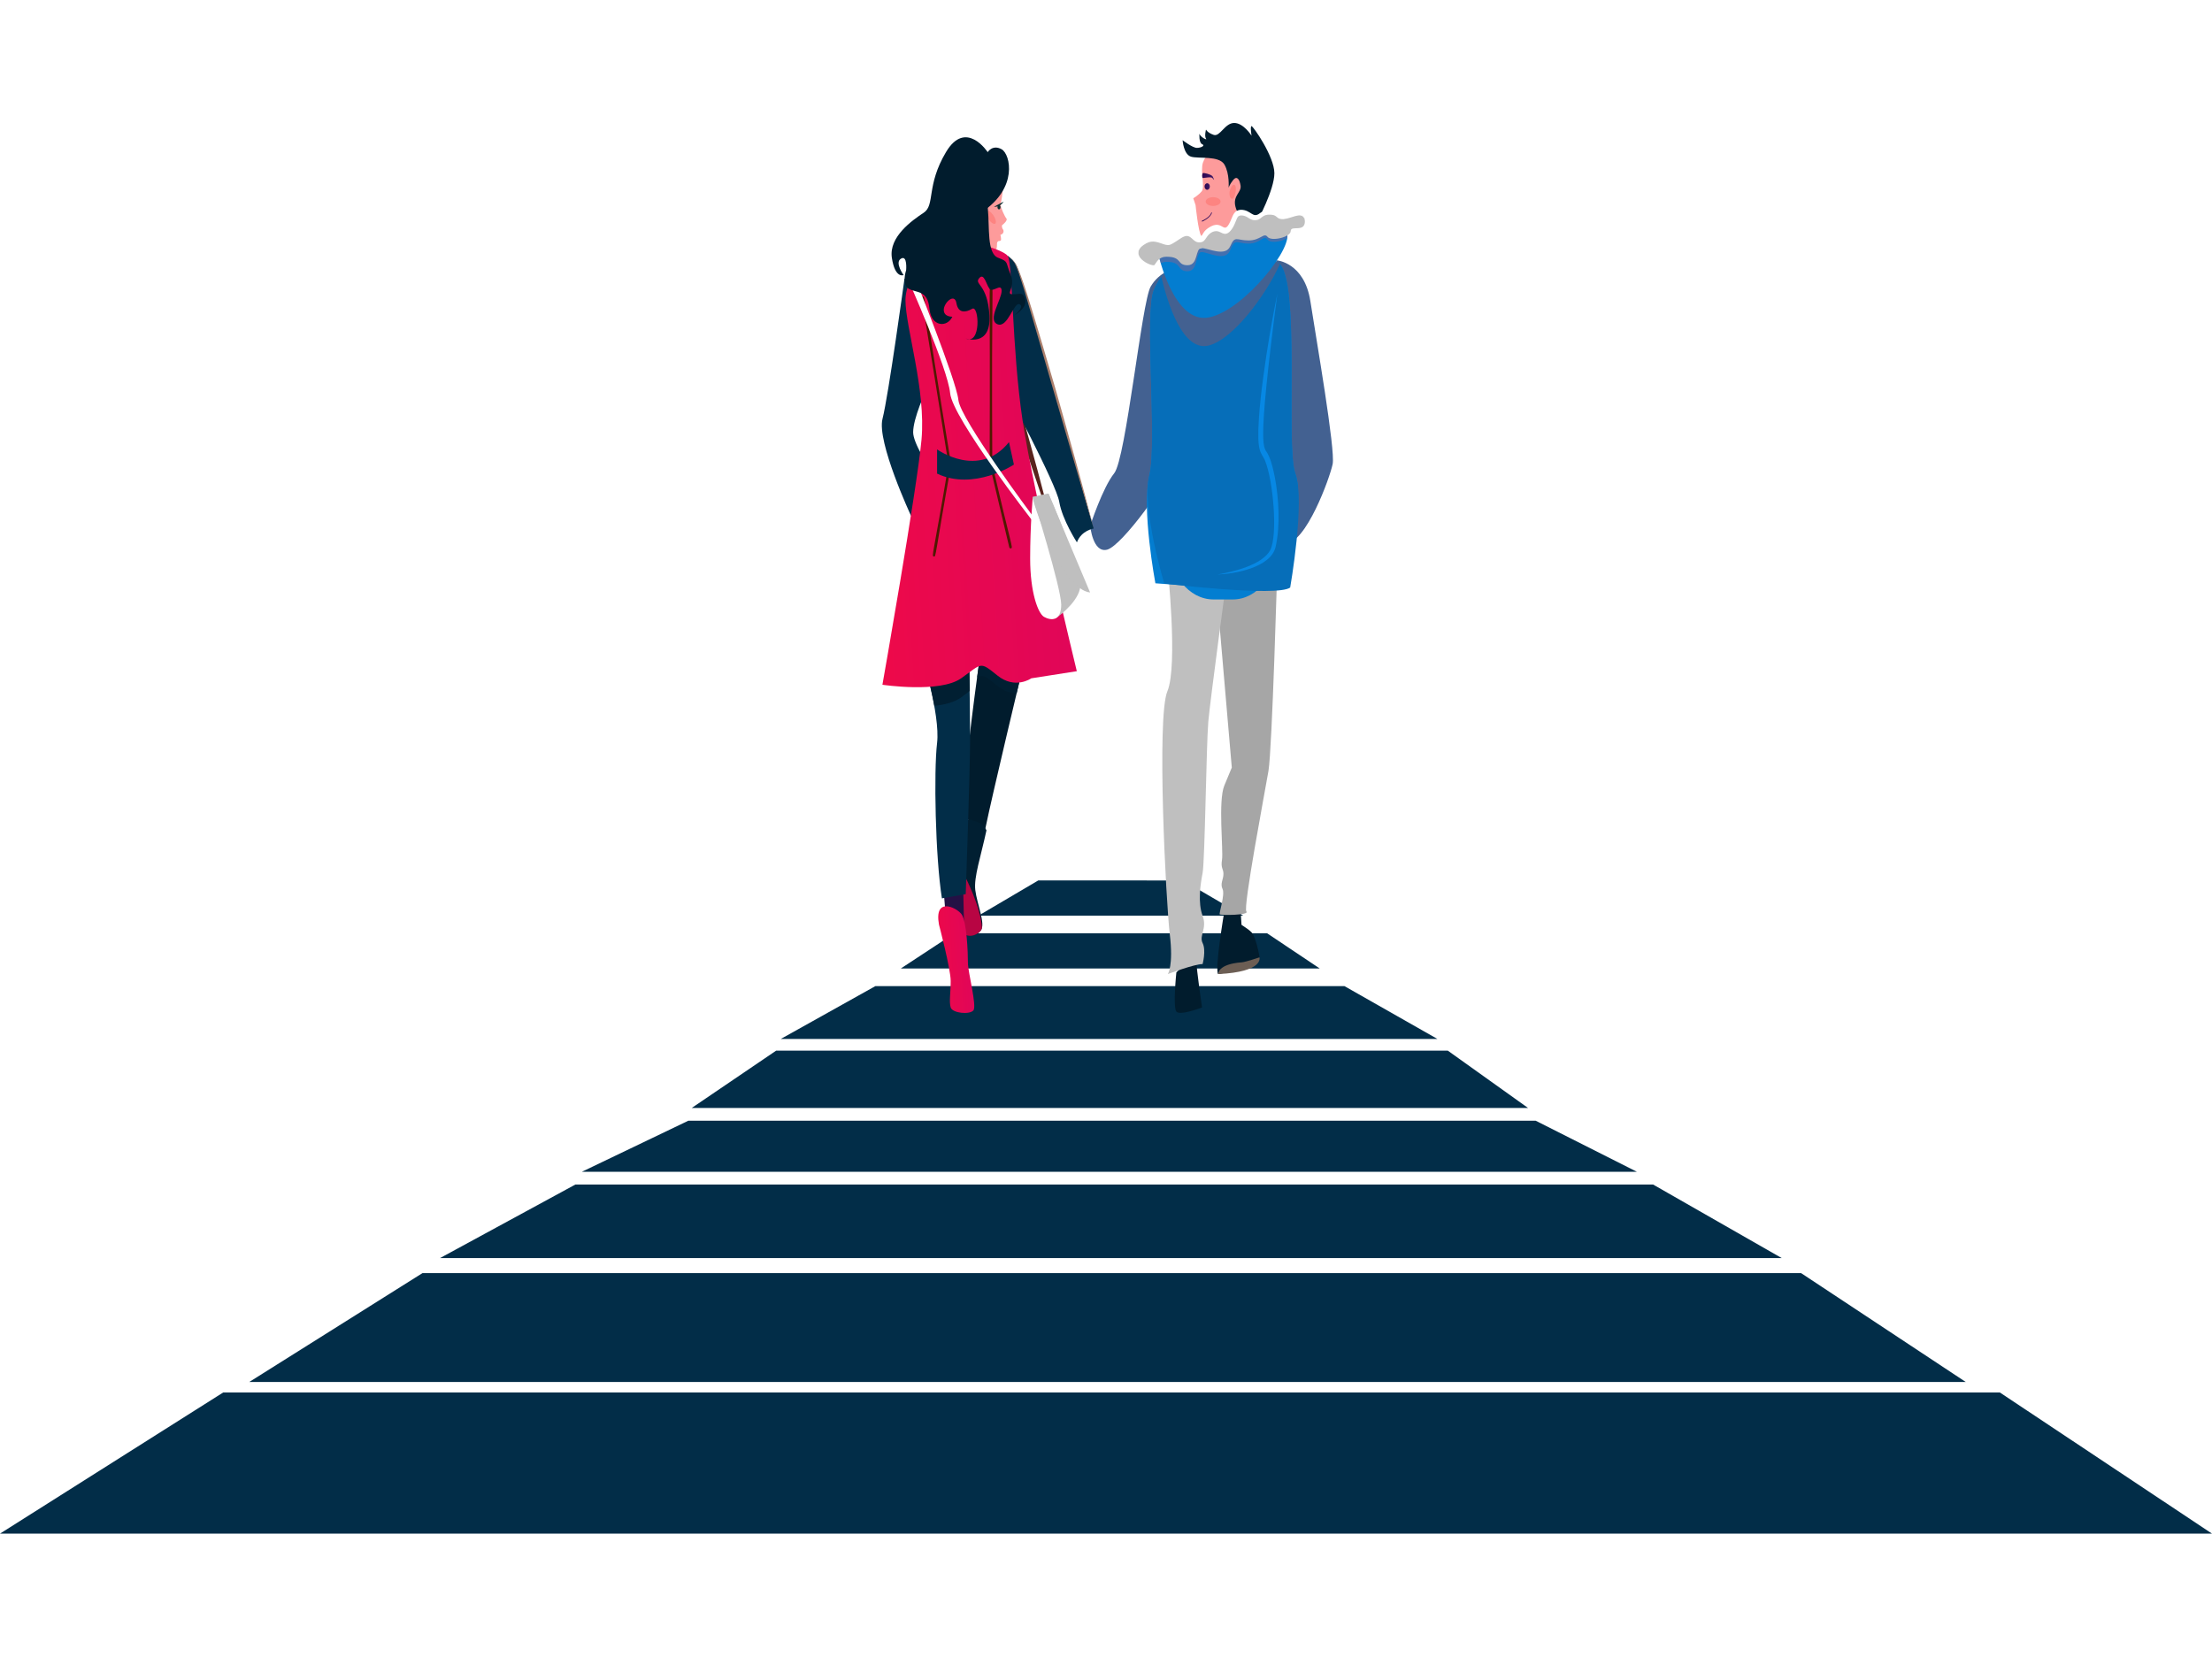 <svg width="506" height="379" viewBox="0 0 2946 1879" fill="none" xmlns="http://www.w3.org/2000/svg">
<rect width="2946" height="1879" fill="white"/>
<path d="M2045.25 1329H916.772L775 1397H2180L2045.25 1329Z" fill="#022D48"/>
<path d="M2201.61 1414H766.318L586 1512H2373L2201.61 1414Z" fill="#022D48"/>
<path d="M2398.75 1532H562.669L332 1677H2618L2398.75 1532Z" fill="#022D48"/>
<path d="M2663.45 1691H297.267L0 1879H2946L2663.45 1691Z" fill="#022D48"/>
<path d="M1310.16 950.203C1311.03 946.374 1311.77 942.544 1312.64 938.348C1321.41 895.49 1361.18 729.341 1361.18 729.341L1304.75 713.656C1304.75 713.656 1283.11 866.125 1285.16 894.761C1285.6 900.961 1285.45 912.45 1285.16 926.859C1295.83 928.865 1304.16 938.348 1310.16 950.203Z" fill="#011C2D"/>
<path d="M1199.74 1126.25H1757.66L1687.52 1079.32H1271.16L1199.74 1126.25Z" fill="#022D48"/>
<path d="M1914.38 1220.1L1790.55 1149.71H1165.85L1039.88 1220.1H1914.38Z" fill="#022D48"/>
<path d="M1655.8 1055.86L1575.66 1009.01L1382.85 1008.93L1303.17 1055.86H1655.8Z" fill="#022D48"/>
<path d="M1928.24 1235.69H1033.68L921.299 1312H2035.06L1928.24 1235.69Z" fill="#022D48"/>
<path d="M1285.16 926.858C1277.85 954.399 1268.93 995.434 1268.93 995.434C1267.62 1025.16 1278.73 1072.58 1280.34 1075.68C1285.16 1085.89 1299.34 1084.25 1306.21 1075.68C1313.08 1067.11 1301.24 1040.85 1298.9 1021.7C1296.86 1004.55 1306.21 977.377 1313.81 942.178C1307.82 930.323 1295.83 928.865 1285.16 926.858Z" fill="#011F32"/>
<path d="M1269.37 993.429C1269.08 994.705 1268.93 995.435 1268.93 995.435C1267.62 1025.16 1278.73 1072.58 1280.34 1075.68C1285.16 1085.89 1299.34 1084.25 1306.21 1075.68C1306.94 1074.77 1307.38 1073.68 1307.82 1072.4C1306.5 1044.31 1285.31 1003.82 1285.31 1003.82C1274.49 983.762 1269.37 993.429 1269.37 993.429Z" fill="#B80543"/>
<path d="M1304.75 713.656C1304.75 713.656 1303.43 723.504 1301.39 738.46C1309.43 734.083 1313.37 737.547 1328.28 749.768C1337.64 757.427 1346.56 759.615 1354.01 759.615C1358.4 741.378 1361.18 729.341 1361.18 729.341L1304.75 713.656Z" fill="#011F32"/>
<path d="M1642.72 1061.82C1642.72 1061.82 1662.16 1072.58 1667.13 1078.42C1672.25 1084.07 1677.37 1107.96 1677.37 1111.43C1677.37 1114.89 1654.56 1120.36 1654.56 1120.36L1642.72 1061.82Z" fill="#011C2D"/>
<path d="M1630.44 1051.06C1630.44 1051.06 1617.43 1128.02 1622.4 1133.68C1622.4 1133.68 1655.88 1129.12 1655.88 1115.26C1655.88 1101.4 1652.37 1051.06 1652.37 1051.06H1630.44Z" fill="#011C2D"/>
<path d="M1622.4 1133.68C1622.4 1133.68 1621.23 1120.36 1654.13 1117.99C1658.95 1117.63 1677.37 1111.43 1677.37 1111.43C1677.37 1111.43 1683.8 1130.76 1622.4 1133.68Z" fill="#6C5E54"/>
<path d="M1701.19 589.819C1701.19 589.819 1694.32 834.209 1689.35 863.208C1684.38 892.207 1655.29 1045.22 1659.97 1050.33C1664.5 1055.44 1625.62 1055.44 1624.45 1054.16C1623.28 1052.88 1631.76 1027.72 1628.25 1020.42C1624.74 1013.12 1629.42 1007.65 1629.42 1000.36C1629.42 993.063 1625.62 993.063 1627.52 981.208C1629.42 969.171 1622.11 902.967 1630.59 882.54C1639.07 862.113 1640.53 858.648 1640.53 858.648L1622.55 649.64L1634.39 583.435L1701.19 589.819Z" fill="#A6A6A6"/>
<path d="M1566.71 1131.49C1566.71 1131.49 1561.88 1177.81 1566.71 1183.65C1571.53 1189.49 1600.91 1178.18 1600.91 1178.18C1600.91 1178.18 1593.31 1126.75 1593.31 1115.26C1593.31 1103.77 1566.71 1131.49 1566.71 1131.49Z" fill="#011C2D"/>
<path d="M1554.72 588.177C1554.72 588.177 1569.19 722.594 1554.72 757.063C1540.25 791.533 1552.82 1037.75 1557.94 1080.42C1563.05 1123.1 1555.3 1133.68 1555.3 1133.68C1555.3 1133.68 1590.54 1120.36 1601.64 1120.36C1601.64 1120.36 1606.62 1102.13 1601.64 1092.28C1596.67 1082.25 1608.08 1073.13 1601.64 1055.98C1595.21 1038.66 1598.58 1014.58 1601.64 999.263C1604.71 983.762 1606.62 827.643 1609.25 797.552C1611.88 767.641 1634.1 604.044 1634.1 604.044L1554.72 588.177Z" fill="#BFBFBF"/>
<path d="M1641.84 634.685H1616.12C1583.37 634.685 1556.77 601.492 1556.77 560.639V522.52H1701.19V560.639C1701.19 601.492 1674.59 634.685 1641.84 634.685Z" fill="#037ED1"/>
<path d="M1564.08 194.053C1564.08 194.053 1544.34 197.701 1532.5 217.944C1520.66 238.19 1499.61 447.015 1483.97 466.53C1468.33 486.044 1451.95 536.565 1451.95 536.565C1451.95 536.565 1455.32 573.587 1474.76 568.298C1494.2 562.827 1557.35 477.29 1564.08 449.021C1570.8 420.569 1564.08 194.053 1564.08 194.053Z" fill="#436191"/>
<path d="M1700.32 182.928C1700.32 182.928 1737.16 185.664 1745.2 237.46C1753.24 289.256 1778.67 435.525 1774.87 454.31C1771.07 473.096 1739.2 560.091 1712.3 560.091C1685.26 560.091 1700.32 182.928 1700.32 182.928Z" fill="#436191"/>
<path d="M1282.68 1014.58L1285.16 1117.63H1264.55L1256.36 1017.5L1282.68 1014.58Z" fill="#241145"/>
<path d="M1226.39 704.355C1226.39 704.355 1252.56 787.521 1248.03 825.821C1243.5 863.938 1245.69 977.561 1254.46 1032.82L1286.18 1027.17C1286.18 1027.17 1292.03 862.113 1292.03 819.071C1292.03 776.213 1289.25 625.384 1289.25 625.384L1226.39 704.355Z" fill="#022D48"/>
<path d="M1291.59 756.516C1290.72 697.789 1289.4 625.384 1289.4 625.384L1226.54 704.354C1226.54 704.354 1237.94 740.648 1244.38 776.395C1258.41 774.936 1271.57 771.47 1280.19 765.088C1284.72 761.805 1288.38 758.885 1291.59 756.516Z" fill="#011F32"/>
<path d="M1396.84 525.803C1400.94 525.803 1343.2 324.455 1343.2 324.455L1336.03 345.246L1396.84 525.803Z" fill="#58231D"/>
<path d="M1216.16 411.997C1216.16 393.76 1231.8 358.743 1238.53 344.7L1226.54 207.366H1204.61C1204.61 207.366 1183.27 363.303 1175.38 393.942C1167.34 424.4 1213.24 523.068 1213.24 523.068L1254.46 526.532L1250.22 478.385C1235.31 456.5 1216.16 426.042 1216.16 411.997Z" fill="#022D48"/>
<path d="M1342.17 176.909C1342.17 176.909 1350.36 182.928 1353.72 189.676C1364.68 211.379 1456.63 540.212 1456.63 540.212C1456.63 540.212 1440.26 542.584 1434.27 558.633C1434.27 558.633 1414.82 528.722 1410.73 504.647C1406.64 480.392 1338.81 353.82 1338.81 353.82L1342.17 176.909Z" fill="#022D48"/>
<path d="M1342.17 176.909C1355.33 186.393 1355.33 182.198 1405.76 354.365C1420.67 407.074 1442.45 484.222 1456.63 540.212C1348.02 170.526 1358.4 190.041 1342.17 176.909Z" fill="#AC806D"/>
<path d="M1321.41 51.614C1321.41 51.614 1335.74 65.11 1335.89 80.065C1336.03 95.02 1332.82 105.051 1332.82 109.246C1332.82 113.441 1338.52 125.296 1340.27 127.119C1342.61 129.49 1336.18 135.144 1334.72 136.056C1333.84 136.603 1334.72 140.798 1335.74 141.71C1336.76 142.622 1337.78 147.546 1332.38 149.005C1332.38 149.005 1333.84 155.024 1332.96 156.3C1332.08 157.577 1330.33 157.212 1330.33 157.212C1330.33 157.212 1328.87 157.395 1328.14 159.036C1327.41 160.678 1328.43 167.425 1326.24 169.249C1319.81 174.538 1294.95 161.407 1282.82 129.673C1270.54 97.939 1269.52 53.62 1281.07 46.325C1292.32 39.577 1318.34 42.312 1321.41 51.614Z" fill="#FD9B9B"/>
<path d="M1311.18 42.312L1315.42 38.847C1315.42 38.847 1321.85 28.269 1333.99 35.017C1345.97 41.765 1355.91 86.995 1307.82 118.547C1291.15 129.49 1314.84 136.603 1314.84 136.603C1314.84 136.603 1303.43 159.218 1297.29 139.521C1291.15 119.641 1308.55 94.473 1309.87 81.159C1311.18 67.663 1311.18 42.312 1311.18 42.312Z" fill="#011C2D"/>
<path d="M1248.76 163.413C1248.76 163.413 1205.93 199.707 1205.93 236C1205.93 272.294 1233.41 355.278 1227.27 422.028C1221.13 488.78 1175.23 748.307 1175.23 748.307C1175.23 748.307 1251.69 759.799 1280.05 739.735C1308.4 719.674 1304.46 716.757 1328.29 735.907C1351.97 755.055 1373.46 739.735 1373.46 739.735L1434.12 730.252C1434.12 730.252 1376.38 492.61 1361.91 396.314C1347.44 300.016 1348.9 185.481 1342.03 176.909C1335.3 168.337 1279.46 149.187 1248.76 163.413Z" fill="url(#paint0_linear)"/>
<path d="M1243.65 577.417C1240.43 576.506 1242.62 577.782 1263.23 454.857C1226.83 223.234 1225.81 231.987 1229.03 231.258C1232.24 230.347 1228.59 223.234 1266.74 454.857C1244.52 578.33 1246.86 578.33 1243.65 577.417Z" fill="#4F1900"/>
<path d="M1344.22 565.38L1318.05 454.857C1318.93 207.914 1316.59 216.668 1319.95 216.668C1323.9 218.858 1320.24 201.714 1321.56 454.494C1347.29 566.291 1349.63 565.562 1346.41 566.657C1346.12 566.839 1344.51 566.657 1344.22 565.38Z" fill="#4F1900"/>
<path d="M1343.78 425.129C1303.87 474.921 1248.03 434.796 1248.03 434.796V467.078C1297.15 490.422 1350.36 455.039 1350.36 455.039L1343.78 425.129Z" fill="#022D48"/>
<path d="M1396.41 493.705C1396.41 493.705 1443.33 600.579 1438.21 621.006C1433.1 641.433 1406.2 659.672 1406.2 659.672L1375.5 498.265L1396.41 493.705Z" fill="#BFBFBF"/>
<path d="M1208.85 207.366C1208.85 207.366 1262.36 327.009 1265.43 360.02C1268.5 393.031 1375.5 530.547 1375.5 530.547V523.615C1375.5 523.615 1278.88 394.49 1276.39 368.956C1274.05 343.423 1214.41 195.877 1214.41 195.877L1208.85 207.366Z" fill="white"/>
<path d="M1567.58 192.229C1567.58 192.229 1549.75 190.952 1536.74 222.504C1523.73 254.239 1541.56 425.311 1530.75 469.082C1519.93 512.853 1538.79 613.163 1538.79 613.163C1538.79 613.163 1694.76 625.929 1712.16 613.163C1712.16 613.163 1738.62 503.37 1725.17 467.076C1711.72 430.782 1732.77 207.001 1702.51 186.21C1672.25 165.236 1567.58 192.229 1567.58 192.229Z" fill="#037DD0"/>
<path d="M1567.58 192.229C1567.58 192.229 1549.75 190.953 1536.74 222.504C1523.73 254.239 1541.56 425.313 1530.75 469.084C1519.93 512.855 1550.63 613.529 1550.63 613.529C1550.63 613.529 1700.9 631.584 1718.3 618.818C1718.3 618.818 1738.62 503.37 1725.17 466.894C1711.72 430.6 1732.77 206.819 1702.51 186.029C1672.25 165.237 1567.58 192.229 1567.58 192.229Z" fill="#066EB9"/>
<path d="M1702.51 186.211C1672.25 165.419 1567.58 192.229 1567.58 192.229C1567.58 192.229 1557.35 191.5 1546.68 204.813C1554.72 238.919 1575.04 305.671 1610.12 296.369C1642.43 287.797 1685.26 230.347 1704.56 188.034C1703.97 187.305 1703.24 186.575 1702.51 186.211Z" fill="#436191"/>
<path d="M1542.73 174.903C1542.73 174.903 1563.2 268.465 1610.27 258.98C1657.34 249.497 1726.63 161.589 1712.89 144.446C1699 127.302 1563.78 187.123 1542.73 174.903Z" fill="#037DD0"/>
<path opacity="0.5" d="M1542.73 174.903C1542.73 174.903 1543.76 179.645 1545.95 186.94C1548 185.846 1550.48 184.934 1553.84 184.934C1574.89 184.934 1566.85 197.518 1581.62 197.518C1596.38 197.518 1591.56 171.985 1600.33 171.985C1609.25 171.985 1632.05 185.664 1638.48 169.249C1644.91 152.653 1646.67 160.677 1662.9 160.677C1679.12 160.677 1683.07 148.093 1688.19 155.388C1691.99 160.677 1706.75 158.306 1714.35 153.2C1714.94 149.37 1714.35 146.452 1712.74 144.263C1699 127.302 1563.78 187.123 1542.73 174.903Z" fill="#86648E"/>
<path d="M1614.51 38.3C1614.51 38.3 1605.74 41.765 1602.08 52.89C1598.43 63.833 1605.01 85.172 1600.62 90.826C1596.24 96.297 1589.22 100.309 1589.22 100.309L1592.29 109.428C1592.29 109.428 1595.94 145.54 1599.89 150.464C1603.84 155.388 1634.1 147.911 1641.7 143.351C1649.3 138.792 1677.51 84.625 1671.08 60.368C1664.65 35.747 1614.51 38.3 1614.51 38.3Z" fill="#FD9B9B"/>
<path d="M1674.3 131.314C1674.3 131.314 1697.25 89.184 1697.25 66.934C1697.25 44.683 1668.89 4.195 1666.84 4.195C1664.8 4.195 1666.84 16.961 1666.84 16.961C1666.84 16.961 1656.32 0 1643.75 0C1631.17 0 1624.89 18.785 1616.41 15.867C1607.93 12.949 1606.18 8.754 1606.18 8.754C1606.18 8.754 1603.84 17.691 1606.18 20.791C1608.52 23.709 1598.87 18.968 1597.41 14.408C1597.41 14.408 1596.53 26.445 1601.06 28.269C1605.59 30.093 1599.6 33.193 1594.04 33.193C1588.34 33.193 1575.04 22.98 1575.04 22.98C1575.04 22.98 1576.21 41.765 1586.15 44.866C1596.09 47.966 1623.57 43.042 1630.74 55.444C1637.9 67.846 1636.29 86.266 1636.29 86.266C1636.29 86.266 1637.46 82.071 1642.43 75.87C1646.96 70.217 1650.76 74.229 1652.22 83.348C1653.69 92.467 1641.7 96.662 1645.35 111.252C1649.01 126.025 1656.17 121.101 1659.83 128.943C1663.48 136.786 1674.3 131.314 1674.3 131.314Z" fill="#011C2D"/>
<path d="M1375.5 498.081C1375.5 498.081 1371.99 534.923 1371.99 580.152C1371.99 625.384 1382.52 653.288 1390.41 657.848C1399.47 662.953 1413.36 664.23 1413.36 641.615C1413.22 619 1375.5 498.081 1375.5 498.081Z" fill="white"/>
<path d="M1250.52 1067.66C1250.52 1067.66 1266.16 1126.93 1266.16 1142.8C1266.16 1158.66 1263.82 1170.52 1266.16 1178.18C1268.5 1185.84 1291.59 1188.03 1296.42 1182.01C1301.24 1175.99 1289.11 1131.49 1289.11 1118.54C1289.11 1105.59 1287.65 1062.73 1280.34 1053.61C1273.03 1044.49 1243.94 1030.82 1250.52 1067.66Z" fill="url(#paint1_linear)"/>
<path d="M1527.53 158.671C1532.35 155.935 1539.08 155.388 1548.43 158.671C1557.79 161.954 1557.79 160.13 1572.26 150.464C1586.59 140.798 1589.36 155.388 1597.4 155.388C1605.44 155.388 1602.37 146.999 1614.51 141.345C1626.64 135.691 1629.13 149.37 1636.87 140.798C1644.62 132.044 1643.01 119.459 1652.95 119.459C1662.89 119.459 1664.5 126.207 1672.1 126.207C1679.56 126.207 1678.24 119.459 1690.81 119.459C1703.39 119.459 1699.29 126.207 1709.67 126.207C1720.05 126.207 1737.88 115.447 1737.88 130.949C1737.88 146.452 1719.03 135.691 1719.03 143.898C1719.03 152.105 1693.3 158.124 1688.18 151.741C1683.07 145.357 1679.12 156.483 1662.89 156.483C1646.67 156.483 1644.91 149.37 1638.48 164.143C1632.05 178.915 1609.25 166.696 1600.33 166.696C1591.41 166.696 1596.38 189.494 1581.62 189.494C1566.85 189.494 1574.89 178.186 1553.84 178.186C1542.73 178.186 1540.39 185.846 1537.62 189.129C1534.98 192.412 1497.56 175.815 1527.53 158.671Z" fill="#BFBFBF"/>
<path d="M1517.59 178.186C1511.45 169.249 1521.1 159.948 1529.43 156.118C1534.84 153.747 1540.69 154.112 1546.24 155.571C1553.11 157.212 1554.72 159.036 1560.28 155.389C1564.52 152.47 1571.53 146.817 1574.6 145.357C1587.03 138.792 1592.14 152.288 1597.85 151.376C1602.23 151.011 1601.06 145.357 1608.96 140.068C1630.74 125.113 1628.98 155.389 1640.68 126.208C1643.45 119.095 1646.52 115.994 1652.66 115.629C1666.26 115.629 1668.3 127.849 1677.95 120.189C1682.78 116.359 1689.79 115.994 1695.2 117.088C1699.59 118 1701.05 119.824 1703.24 121.83C1707.92 126.39 1718.44 122.742 1725.61 121.83C1740.08 120.371 1737.3 130.22 1737.74 130.767L1737.45 128.214C1733.94 117.453 1721.66 126.755 1709.82 128.031C1700.03 128.761 1701.63 123.289 1694.47 122.378C1679.41 120.554 1681.31 129.308 1671.67 129.49C1664.94 129.855 1662.16 124.566 1656.02 123.472C1654.42 123.107 1651.35 122.925 1649.89 124.019C1646.52 125.478 1645.5 135.874 1639.07 143.351C1633.51 149.917 1629.42 147.728 1624.45 145.175C1617.87 141.892 1610.71 146.269 1606.91 152.47C1604.42 156.3 1602.67 158.854 1597.99 159.036C1588.2 159.948 1586.74 146.817 1576.36 151.559C1572.56 153.018 1562.91 160.86 1557.94 162.319C1550.63 164.507 1541.42 155.206 1530.02 158.854C1526.22 160.13 1519.35 164.143 1517.01 168.885C1515.84 171.803 1515.98 175.45 1517.59 178.186Z" fill="white"/>
<path d="M1375.5 498.081C1372.58 498.081 1413.22 621.917 1451.81 625.384L1396.41 493.705L1375.5 498.081Z" fill="#BFBFBF"/>
<path d="M1323.9 111.617C1323.9 111.617 1331.79 112.529 1336.76 104.686L1323.9 111.617Z" fill="#092C2E"/>
<path d="M1325.7 133.854C1327.27 132.112 1325.89 126.981 1322.61 122.395C1319.33 117.808 1315.41 115.502 1313.84 117.245C1312.27 118.987 1313.66 124.118 1316.93 128.704C1320.21 133.291 1324.14 135.597 1325.7 133.854Z" fill="#FD8481"/>
<path d="M1315.42 38.847C1315.42 38.847 1286.33 -5.654 1259.87 38.847C1233.41 83.348 1245.55 109.246 1230.34 119.459C1214.99 129.673 1183.56 151.558 1187.8 179.645C1192.04 207.732 1203.44 202.625 1203.44 202.625C1203.44 202.625 1191.17 185.846 1199.94 180.739C1208.71 175.45 1206.81 196.059 1206.81 196.059C1206.81 196.059 1200.37 215.209 1210.31 220.864C1220.26 226.517 1235.6 222.322 1237.8 247.125C1240.14 271.93 1261.48 272.841 1268.35 258.069C1268.35 258.069 1256.95 258.617 1256.95 248.95C1256.95 239.466 1271.27 225.969 1273.76 239.83C1276.1 253.691 1285.74 252.78 1294.81 247.491C1304.02 242.202 1307.09 296.551 1286.04 287.068C1286.04 287.068 1320.1 298.923 1317.76 256.61C1315.42 214.114 1297.15 215.391 1303.87 207.003C1310.6 198.613 1313.37 215.209 1317.9 220.864C1322.44 226.517 1333.98 212.292 1333.98 223.781C1333.98 235.27 1314.69 262.445 1328.43 268.1C1342.17 273.754 1350.21 238.008 1357.81 241.473C1365.41 244.756 1350.94 256.245 1350.94 256.245C1350.94 256.245 1367.75 247.125 1365.41 235.818C1363.07 224.329 1358.54 228.159 1348.6 228.159C1338.66 228.159 1353.13 219.04 1345.97 201.896C1338.66 184.752 1344.07 185.116 1329.16 179.463C1314.25 173.809 1318.05 138.427 1315.71 115.447C1313.52 92.467 1323.31 48.148 1315.42 38.847Z" fill="#011C2D"/>
<path d="M1330.48 115.082C1331.61 115.082 1332.52 113.776 1332.52 112.164C1332.52 110.553 1331.61 109.246 1330.48 109.246C1329.35 109.246 1328.43 110.553 1328.43 112.164C1328.43 113.776 1329.35 115.082 1330.48 115.082Z" fill="#092C2E"/>
<path d="M1701.19 227.428C1672.69 447.014 1683.51 429.323 1688.92 441.725C1689.5 443.368 1693.3 448.291 1697.98 472.549C1702.95 499.358 1705.43 535.834 1698.86 564.832C1692.13 592.373 1644.48 600.579 1621.38 601.49C1640.53 598.209 1681.46 589.09 1691.99 568.481C1701.78 548.236 1695.93 476.561 1684.53 449.021C1679.7 438.442 1673.57 439.901 1676.64 393.395C1677.95 374.61 1680 356.007 1682.63 337.405C1687.45 300.381 1693.88 263.722 1701.19 227.428Z" fill="#0788E4"/>
<path d="M1615.68 110.523C1621.17 110.523 1625.62 107.91 1625.62 104.687C1625.62 101.464 1621.17 98.85 1615.68 98.85C1610.19 98.85 1605.74 101.464 1605.74 104.687C1605.74 107.91 1610.19 110.523 1615.68 110.523Z" fill="#FD8481"/>
<path d="M1637.9 90.096C1637.9 90.096 1640.53 80.612 1644.33 82.618C1648.13 84.807 1644.62 101.039 1641.11 101.039C1637.61 101.221 1636.73 93.197 1637.9 90.096Z" fill="#FD8481"/>
<path d="M1614.66 70.764C1612.17 68.21 1603.25 66.204 1602.08 66.751C1600.92 67.299 1600.48 73.317 1602.08 73.317C1603.69 73.317 1613.05 71.311 1614.66 73.317C1616.26 75.323 1616.99 76.053 1616.99 76.053C1616.99 76.053 1615.68 71.676 1614.66 70.764Z" fill="url(#paint2_linear)"/>
<path d="M1607.78 89.002C1609.72 89.002 1611.29 87.042 1611.29 84.625C1611.29 82.207 1609.72 80.248 1607.78 80.248C1605.85 80.248 1604.28 82.207 1604.28 84.625C1604.28 87.042 1605.85 89.002 1607.78 89.002Z" fill="url(#paint3_linear)"/>
<path d="M1601.06 131.314C1600.91 131.314 1600.62 131.132 1600.62 130.949C1600.47 130.585 1600.62 130.22 1600.91 130.22C1601.06 130.22 1611.15 125.843 1613.19 119.459C1613.34 119.095 1613.63 118.912 1613.78 119.095C1614.07 119.277 1614.22 119.642 1614.07 119.824C1611.88 126.755 1601.64 131.132 1601.21 131.314C1601.21 131.314 1601.21 131.314 1601.06 131.314Z" fill="url(#paint4_linear)"/>
<defs>
<linearGradient id="paint0_linear" x1="1433.34" y1="260.783" x2="1154.08" y2="277.493" gradientUnits="userSpaceOnUse">
<stop stop-color="#DF055A"/>
<stop offset="1" stop-color="#ED094A"/>
</linearGradient>
<linearGradient id="paint1_linear" x1="1297.41" y1="1067.94" x2="1245.56" y2="1070.34" gradientUnits="userSpaceOnUse">
<stop stop-color="#DF055A"/>
<stop offset="1" stop-color="#ED094A"/>
</linearGradient>
<linearGradient id="paint2_linear" x1="1601.12" y1="71.263" x2="1617.11" y2="71.263" gradientUnits="userSpaceOnUse">
<stop stop-color="#2C0651"/>
<stop offset="1" stop-color="#401A65"/>
</linearGradient>
<linearGradient id="paint3_linear" x1="1604.32" y1="84.686" x2="1611.21" y2="84.686" gradientUnits="userSpaceOnUse">
<stop stop-color="#2C0651"/>
<stop offset="1" stop-color="#401A65"/>
</linearGradient>
<linearGradient id="paint4_linear" x1="1600.63" y1="125.053" x2="1614.14" y2="125.053" gradientUnits="userSpaceOnUse">
<stop stop-color="#2C0651"/>
<stop offset="1" stop-color="#401A65"/>
</linearGradient>
</defs>
</svg>
